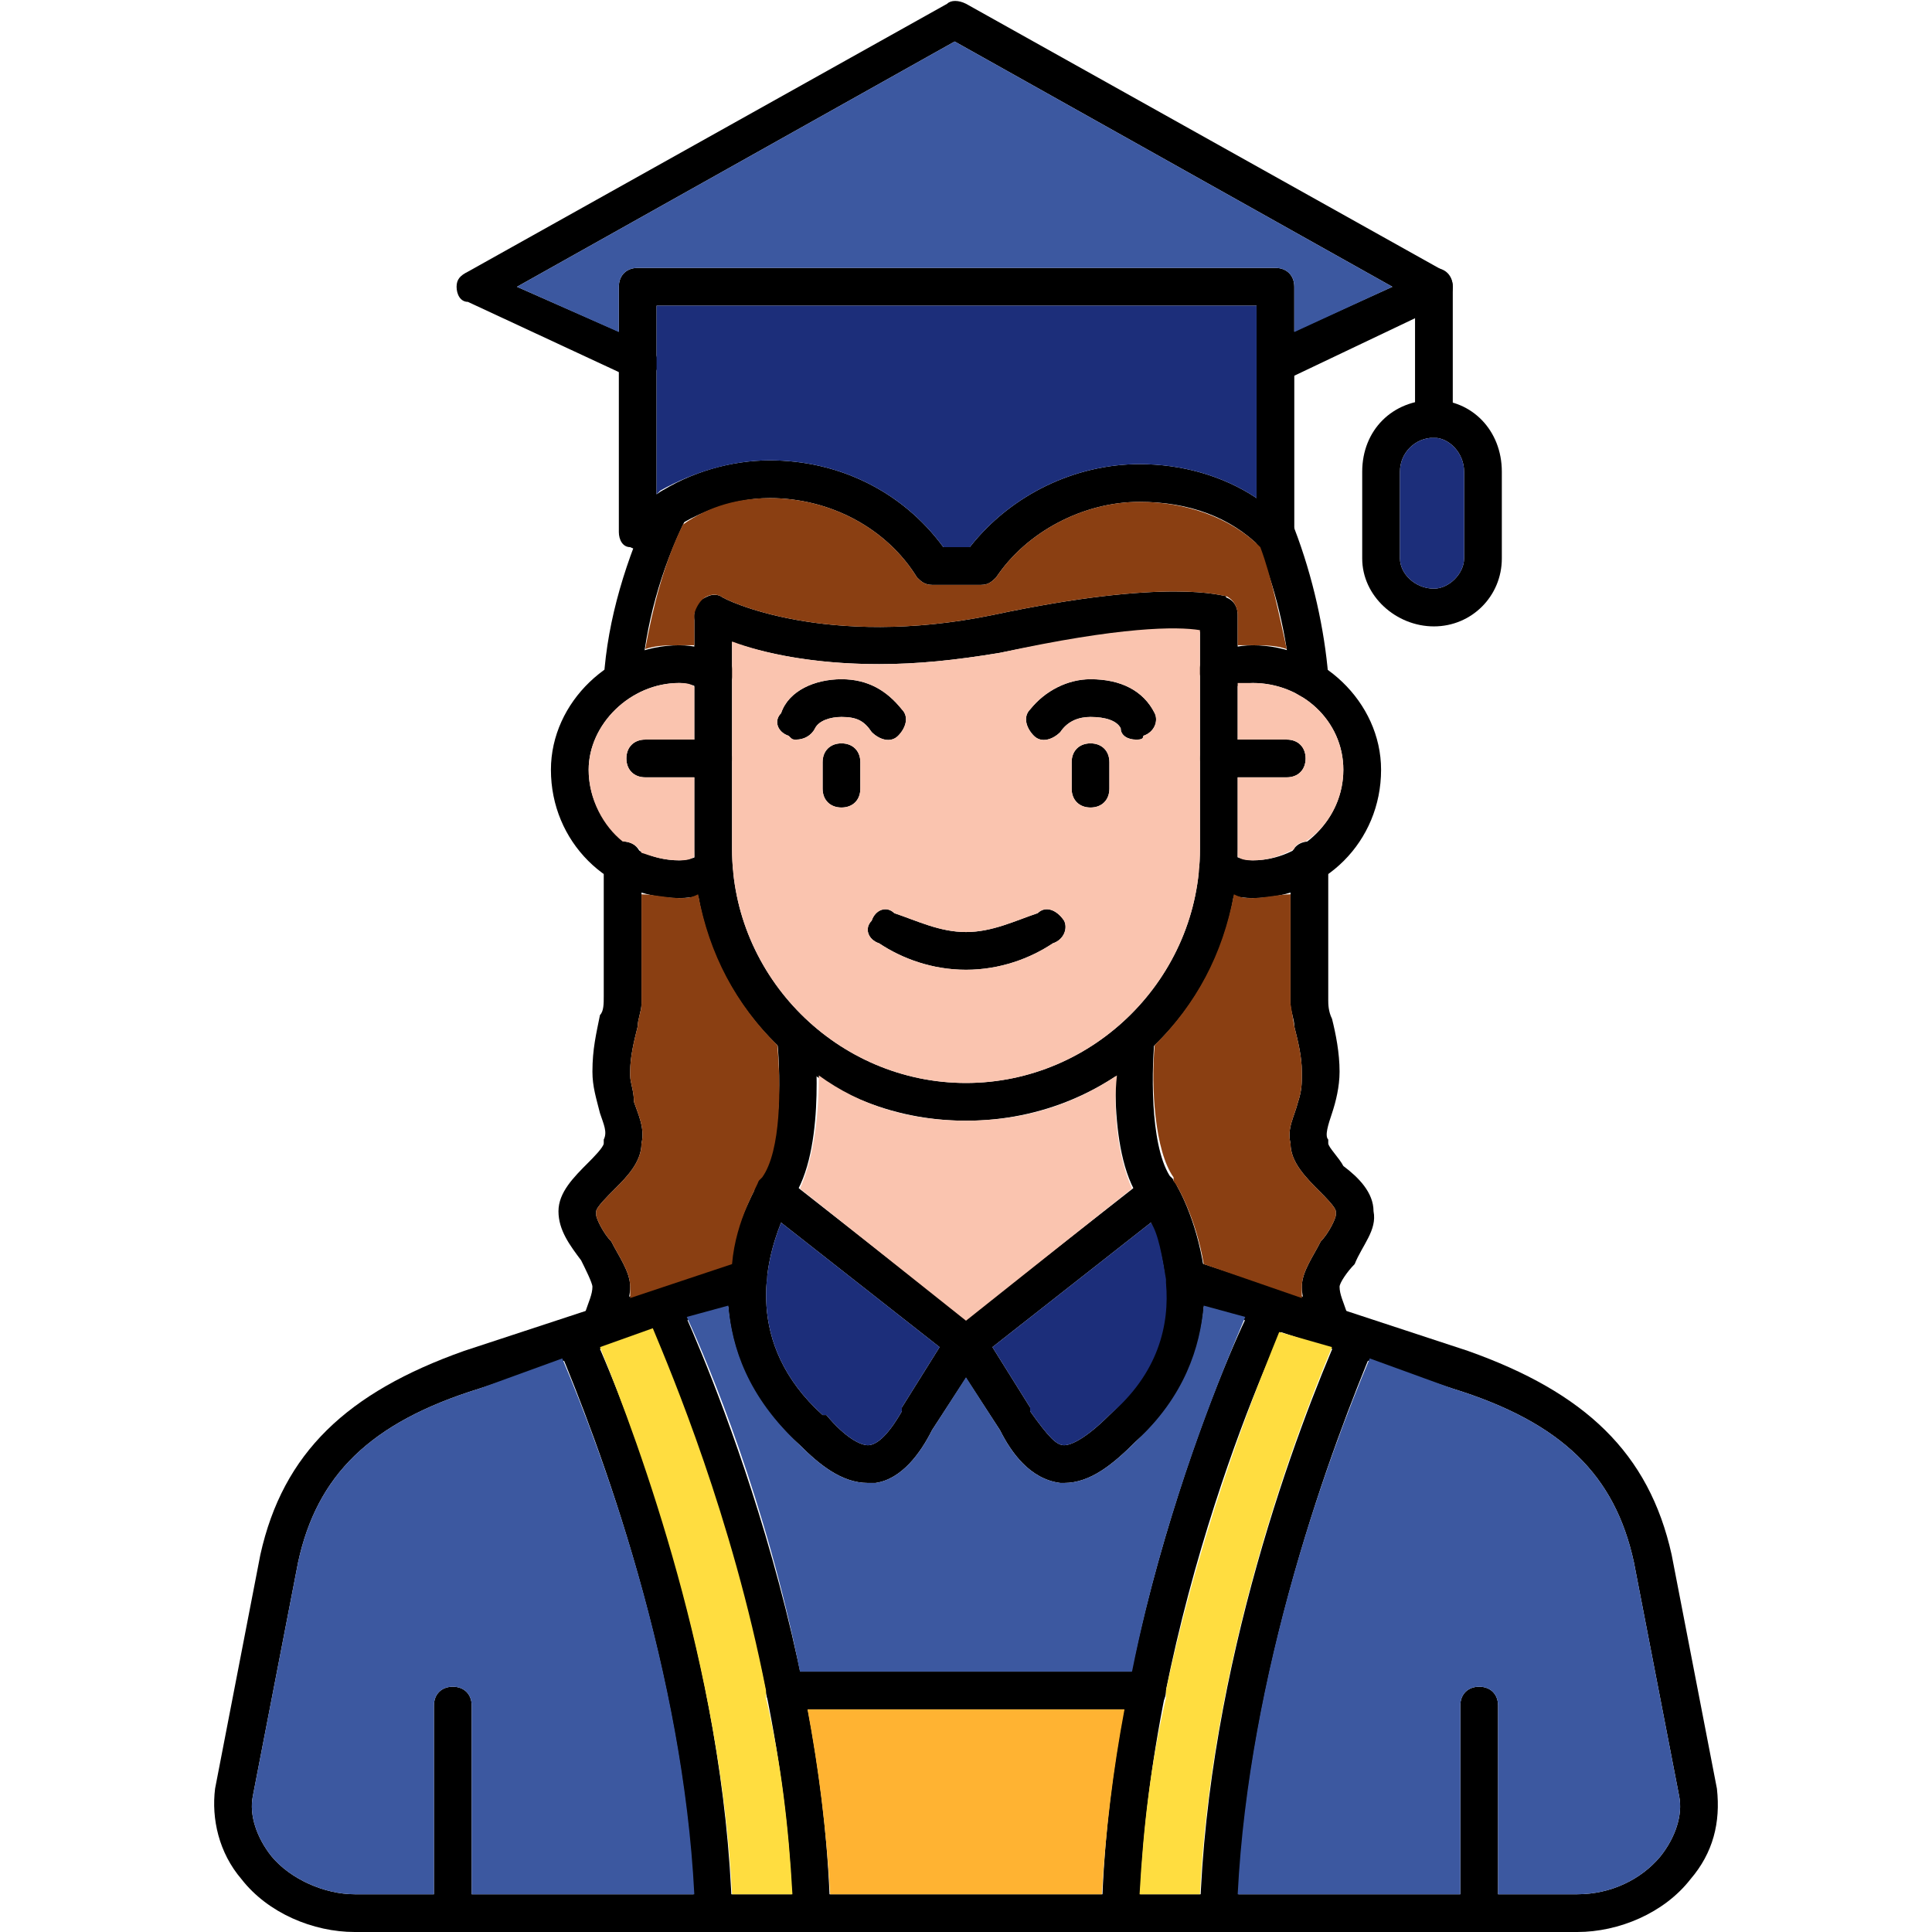 <svg clip-rule="evenodd" fill-rule="evenodd" height="512" image-rendering="optimizeQuality" shape-rendering="geometricPrecision" text-rendering="geometricPrecision" viewBox="0 0 512 512" width="512" xmlns="http://www.w3.org/2000/svg"><g id="Layer_x0020_1"><g id="_522193512"><g><path d="m418 512h-324c-11 0-23-5-30-14-6-7-8-16-7-24l12-62c6-27 23-43 54-54l73-24c3-1 6 1 7 3 1 3-1 6-3 7l-73 24c-29 9-43 23-48 46l-12 62c-1 5 1 11 5 16 5 6 14 10 22 10h324c9 0 17-4 22-10 4-5 6-11 5-16l-12-62c-5-23-19-37-48-46l-73-24c-2-1-4-4-3-7 1-2 4-4 7-3l73 24c31 11 48 27 54 54l12 62c1 9-1 17-7 24-7 9-19 14-30 14z"/></g><g><path d="m230 393c-7 0-13-5-18-10-18-16-20-34-19-47 2-13 8-22 8-23s2-2 3-2c2 0 3 0 4 1l51 40c2 2 3 5 1 7l-13 20c-3 6-8 13-15 14-1 0-2 0-2 0zm-23-69c-4 10-10 32 11 51h1c5 6 9 8 11 8s5-2 9-9c0-1 0-1 0-1l10-16z"/></g><g><path d="m282 393h-1c-8-1-13-8-16-14l-13-20c-1-3-1-5 1-7l51-40c1-1 3-1 4-1s3 1 3 2c1 1 6 10 8 23 1 13-1 31-18 46-6 6-12 11-19 11zm-19-36 10 16v1c5 7 7 9 9 9s6-2 12-8c21-19 15-41 11-51z"/></g><g><path d="m256 297c-40 0-72-32-72-72v-62c0-3 2-5 5-5s5 2 5 5v62c0 34 28 62 62 62s62-28 62-62v-62c0-3 2-5 5-5s5 2 5 5v62c0 40-32 72-72 72z"/></g><g><path d="m205 321c-1 0-2 0-3-1-2-2-3-5-1-7 6-7 6-27 5-37 0-3 2-6 5-6 2 0 5 2 5 5s3 32-7 44c-1 1-3 2-4 2z"/></g><g><path d="m307 321c-1 0-3-1-4-2-10-12-7-41-7-45 0-2 3-4 6-4 2 0 4 3 4 5-1 11-1 31 5 38 2 2 1 5-1 7-1 1-2 1-3 1z"/></g><g><path d="m180 238c-19 0-34-15-34-34 0-18 16-33 34-33 4 0 7 1 11 2 2 1 4 4 3 7-1 2-4 4-6 3-3-1-6-2-8-2-13 0-24 11-24 23 0 13 11 24 24 24 2 0 5-1 8-2 2-1 5 1 6 4 1 2-1 5-3 6-4 1-7 2-11 2z"/></g><g><path d="m332 238c-4 0-7-1-11-2-2-1-4-4-3-7 1-2 4-4 7-3 2 1 5 2 7 2 13 0 24-11 24-24s-11-23-24-23c-2 0-5 1-7 2-3 0-6-1-7-4-1-2 1-5 3-6 4-1 7-2 11-2 18 0 34 15 34 33 0 19-15 34-34 34z"/></g><g><path d="m120 512c-3 0-5-2-5-5v-55c0-3 2-5 5-5s5 2 5 5v55c0 3-2 5-5 5z"/></g><g><path d="m392 512c-3 0-5-2-5-5v-55c0-3 2-5 5-5s5 2 5 5v55c0 3-2 5-5 5z"/></g><g><path d="m341 206h-18c-3 0-5-2-5-5s2-5 5-5h18c3 0 5 2 5 5s-2 5-5 5z"/></g><g><path d="m189 206h-18c-3 0-5-2-5-5s2-5 5-5h18c3 0 5 2 5 5s-2 5-5 5z"/></g><g><path d="m223 214c-3 0-5-2-5-5v-7c0-3 2-5 5-5s5 2 5 5v7c0 3-2 5-5 5z"/></g><g><path d="m289 214c-3 0-5-2-5-5v-7c0-3 2-5 5-5s5 2 5 5v7c0 3-2 5-5 5z"/></g><g><path d="m256 257c-9 0-17-3-23-7-3-1-4-4-2-6 1-3 4-4 6-2 6 2 12 5 19 5s13-3 19-5c2-2 5-1 7 2 1 2 0 5-3 6-6 4-14 7-23 7z"/></g><g><path d="m301 196c-2 0-4-1-4-3-1-2-4-3-8-3-3 0-6 1-8 4-2 2-5 3-7 1s-3-5-1-7c4-5 10-8 16-8 8 0 14 3 17 9 1 2 0 5-3 6 0 1-1 1-2 1z"/></g><g><path d="m211 196c-1 0-1 0-2-1-3-1-4-4-2-6 2-6 9-9 16-9s12 3 16 8c2 2 1 5-1 7s-5 1-7-1c-2-3-4-4-8-4-3 0-6 1-7 3s-3 3-5 3z"/></g><g><path d="m354 357c-2 0-4-1-4-3-1-1-1-1-1-2-2-3-4-7-4-11s3-8 5-12c2-2 4-6 4-7v-1c0-1-3-4-4-5-4-4-8-8-8-13-1-4 1-7 2-11 1-3 1-5 1-7v-1c0-4-1-8-2-12 0-2-1-4-1-6v-1-37c0-3 2-5 5-5s5 2 5 5v37c0 1 0 3 1 5 1 4 2 9 2 14 0 4-1 8-2 11s-2 6-1 7v1c0 1 3 4 4 6 4 3 8 7 8 12 1 5-3 9-5 14-2 2-4 5-4 6 0 2 1 4 2 7 1 1 1 1 1 2 2 2 1 5-2 7 0 0-1 0-2 0zm-196 0c-1 0-1 0-2-1-3-1-4-4-2-6 0-1 0-2 1-2 1-3 2-5 2-7 0-1-2-5-3-7-3-4-6-8-6-13s4-9 8-13c1-1 4-4 4-5v-1c1-2 0-4-1-7-1-4-2-7-2-11 0-6 1-10 2-15 1-1 1-3 1-5v-36c0-3 2-5 5-5s5 2 5 5v37 1c0 2-1 4-1 6-1 4-2 8-2 12v1c0 2 1 4 1 7 1 3 3 7 2 11 0 5-4 9-7 12-2 2-5 5-5 6v1c0 1 2 5 4 7 2 4 5 8 5 12s-2 8-3 11c-1 1-1 1-1 2-1 2-3 3-5 3zm189-172c-3 0-5-2-5-5-1-11-4-25-9-36-1-3 1-6 3-7 3-1 6 1 7 3 5 13 8 27 9 39 0 3-2 6-4 6-1 0-1 0-1 0zm-182 0c-3 0-5-3-5-5 1-16 6-32 13-47 1-3 4-4 6-3 3 2 4 5 3 7-7 14-11 29-12 43 0 3-2 5-5 5z"/></g><g><path d="m233 176c-29 0-45-8-46-9-3-1-4-4-2-6 1-3 4-4 6-3 1 1 28 14 72 5 47-10 61-5 62-5l-4 10s-12-4-56 5c-12 2-22 3-32 3z"/></g><g><path d="m260 155h-13c-2 0-3-1-4-2-8-13-23-21-39-21-11 0-23 5-32 13-1 1-3 1-5 0-2 0-3-2-3-4v-65c0-3 2-5 5-5h169c3 0 5 2 5 5v66c0 2-1 4-3 5-2 0-4 0-6-2-8-8-19-12-32-12-15 0-30 8-38 20-1 1-2 2-4 2zm-10-10h7c11-14 28-22 45-22 11 0 22 3 31 9v-51h-159v50c9-6 20-9 30-9 18 0 35 8 46 23z"/></g><g><path d="m169 101c-1 0-1 0-2-1l-43-20c-2 0-3-2-3-4s1-3 3-4l127-71c1-1 3-1 5 0l127 71c1 1 2 2 2 4s-1 4-3 5l-42 20c-2 1-5 0-6-3-2-2 0-5 2-7l33-15-116-65-116 65 34 15c3 2 4 5 3 7s-3 3-5 3z"/></g><g><path d="m380 116c-3 0-5-2-5-5v-35c0-3 2-5 5-5s5 2 5 5v35c0 3-2 5-5 5z"/></g><g><path d="m380 166c-10 0-19-8-19-18v-23c0-11 8-19 19-19 10 0 18 8 18 19v23c0 10-8 18-18 18zm0-50c-5 0-9 4-9 9v23c0 4 4 8 9 8 4 0 8-4 8-8v-23c0-5-4-9-8-9z"/></g><g><path d="m297 512c-3 0-5-2-5-5 2-82 39-161 40-161 1-3 4-4 6-3 3 1 4 4 3 7-1 1-37 77-39 157 0 3-2 5-5 5z"/></g><g><path d="m323 512c-3 0-5-2-5-5 2-66 26-129 37-154 1-2 4-4 6-2 3 1 4 4 3 6-10 24-34 86-36 150 0 3-2 5-5 5z"/></g><g><path d="m215 512c-3 0-5-2-5-5-2-80-39-157-39-158-1-3 0-6 2-7 3-1 6 0 7 3 0 0 38 80 40 162 0 2-2 5-5 5z"/></g><g><path d="m189 512c-3 0-5-2-5-5-2-64-26-126-36-150-1-3 0-6 2-7 3-1 6 0 7 3 11 24 35 88 37 154 0 2-2 5-5 5z"/></g><g><path d="m304 453h-96c-3 0-5-2-5-5s2-5 5-5h96c3 0 5 2 5 5s-2 5-5 5z"/></g></g><path d="m169 71h169c3 0 5 2 5 5v12l26-12-116-65-116 65 27 12v-12c0-3 2-5 5-5z" fill="#3c58a0"/><path d="m333 81h-159v50s1-1 1-1c9-5 19-8 29-8 18 0 35 8 46 23h7c11-14 28-22 45-22 11 0 22 3 31 9z" fill="#1c2e7a"/><path d="m371 125v23c0 4 4 8 9 8 4 0 8-4 8-8v-23c0-5-4-9-8-9-5 0-9 4-9 9z" fill="#1c2e7a"/><path d="m334 145c-8-8-20-12-32-12-15 0-30 8-38 20-1 1-2 2-4 2h-13c-2 0-3-1-4-2-8-13-23-21-39-21-8 0-16 2-23 7-5 10-8 22-10 33 3-1 6-1 9-1h4v-8c0-1 1-3 2-4s3-2 5-1c1 1 28 14 72 5 47-10 61-5 62-5 2 1 3 3 3 5v8h4c3 0 6 0 9 1-2-9-4-19-7-27z" fill="#8a3f12"/><g fill="#fac4af"><path d="m284 209v-7c0-3 2-5 5-5s5 2 5 5v7c0 3-2 5-5 5s-5-2-5-5zm13-16c-1-2-4-3-8-3-3 0-6 1-8 4-2 2-5 3-7 1s-3-5-1-7c4-5 10-8 16-8 8 0 14 3 17 9 1 2 0 5-3 6 0 1-1 1-2 1-2 0-4-1-4-3zm21-26c-6-1-21-1-53 6-12 2-22 3-32 3-18 0-31-3-39-6v8 1 22 24c0 34 28 62 62 62s62-28 62-62v-24-22c0-1 0-2 0-2zm-81 75c6 2 12 5 19 5s13-3 19-5c2-2 5-1 7 2 1 2 0 5-3 6-6 4-14 7-23 7s-17-3-23-7c-3-1-4-4-2-6 1-3 4-4 6-2zm-9-40v7c0 3-2 5-5 5s-5-2-5-5v-7c0-3 2-5 5-5s5 2 5 5zm-17-6c-1 0-1 0-2-1-3-1-4-4-2-6 2-6 9-9 16-9s12 3 16 8c2 2 1 5-1 7s-5 1-7-1c-2-3-4-4-8-4-3 0-6 1-7 3s-3 3-5 3z"/><path d="m328 206v19 2c1 1 3 1 4 1 4 0 7-1 11-3 0-1 2-2 3-2 6-4 10-11 10-19 0-13-11-23-24-23-1 0-3 0-4 0v15h13c3 0 5 2 5 5s-2 5-5 5z"/><path d="m166 201c0-3 2-5 5-5h13v-14c-1-1-3-1-4-1-13 0-24 11-24 23 0 8 4 15 9 19 2 0 4 1 5 3 3 1 6 2 10 2 1 0 3 0 4-1 0 0 0-1 0-2v-19h-13c-3 0-5-2-5-5z"/><path d="m256 297c-15 0-28-4-39-12 0 9-1 21-5 30l44 35 44-35c-4-9-5-21-4-30-12 8-25 12-40 12z"/></g><path d="m202 312c5-7 5-24 4-35-11-11-18-24-21-40-2 1-3 1-5 1-3 0-7-1-10-1v28 1c0 2-1 4-1 6-1 4-2 8-2 12v1c0 2 1 4 1 7 1 3 3 7 2 11 0 5-4 9-7 12-2 2-5 5-5 6v1c0 1 2 5 4 7 2 4 5 8 5 12v3l27-9c1-12 7-21 7-22 0 0 0 0 1-1z" fill="#8a3f12"/><path d="m306 277c-1 11 0 28 5 35v1c1 1 6 10 8 22l26 9c0-1 0-2 0-3 0-4 3-8 5-12 2-2 4-6 4-7v-1c0-1-3-4-4-5-4-4-8-8-8-13-1-4 1-7 2-11 1-3 1-5 1-7v-1c0-4-1-8-2-12l-1-6v-1-28c-3 0-7 1-10 1-2 0-3 0-5-1-3 16-10 29-21 40z" fill="#8a3f12"/><path d="m305 324-42 33 10 16v1c5 7 7 9 9 9s6-2 12-8c13-11 16-24 15-35v-1c-1-6-2-12-4-15z" fill="#1c2e7a"/><path d="m249 357-42-33c-4 10-10 32 11 51h1c5 6 9 8 11 8s5-2 9-9c0-1 0-1 0-1z" fill="#1c2e7a"/><path d="m232 393h-2c-7 0-13-5-18-10-14-13-18-26-19-37l-11 3c6 13 21 49 30 94h88c9-45 25-82 30-94l-11-3c-1 11-5 24-18 36-6 6-12 11-19 11h-1c-8-1-13-8-16-14l-9-14-9 14c-3 6-8 13-15 14z" fill="#3c58a0"/><path d="m203 448c-9-46-25-84-30-96l-14 5c11 27 32 85 35 145h16c-1-18-3-35-7-52 0-1 0-1 0-2z" fill="#ffdd40"/><path d="m298 453h-84c3 16 5 32 6 49h72c1-17 3-33 6-49z" fill="#ffb332"/><path d="m309 450c-4 17-6 34-7 52h16c3-61 24-119 35-145l-14-4c-4 10-20 48-30 95z" fill="#ffdd40"/><path d="m363 360c-11 26-32 83-35 142h59v-50c0-3 2-5 5-5s5 2 5 5v50h21c9 0 17-4 22-10 4-5 6-11 5-16l-12-62c-5-23-19-37-48-46z" fill="#3c58a0"/><path d="m184 502c-3-59-24-116-35-142l-22 8c-29 9-43 23-48 46l-12 62c-1 5 1 11 5 16 5 6 14 10 22 10h21v-50c0-3 2-5 5-5s5 2 5 5v50z" fill="#3c58a0"/></g></svg>